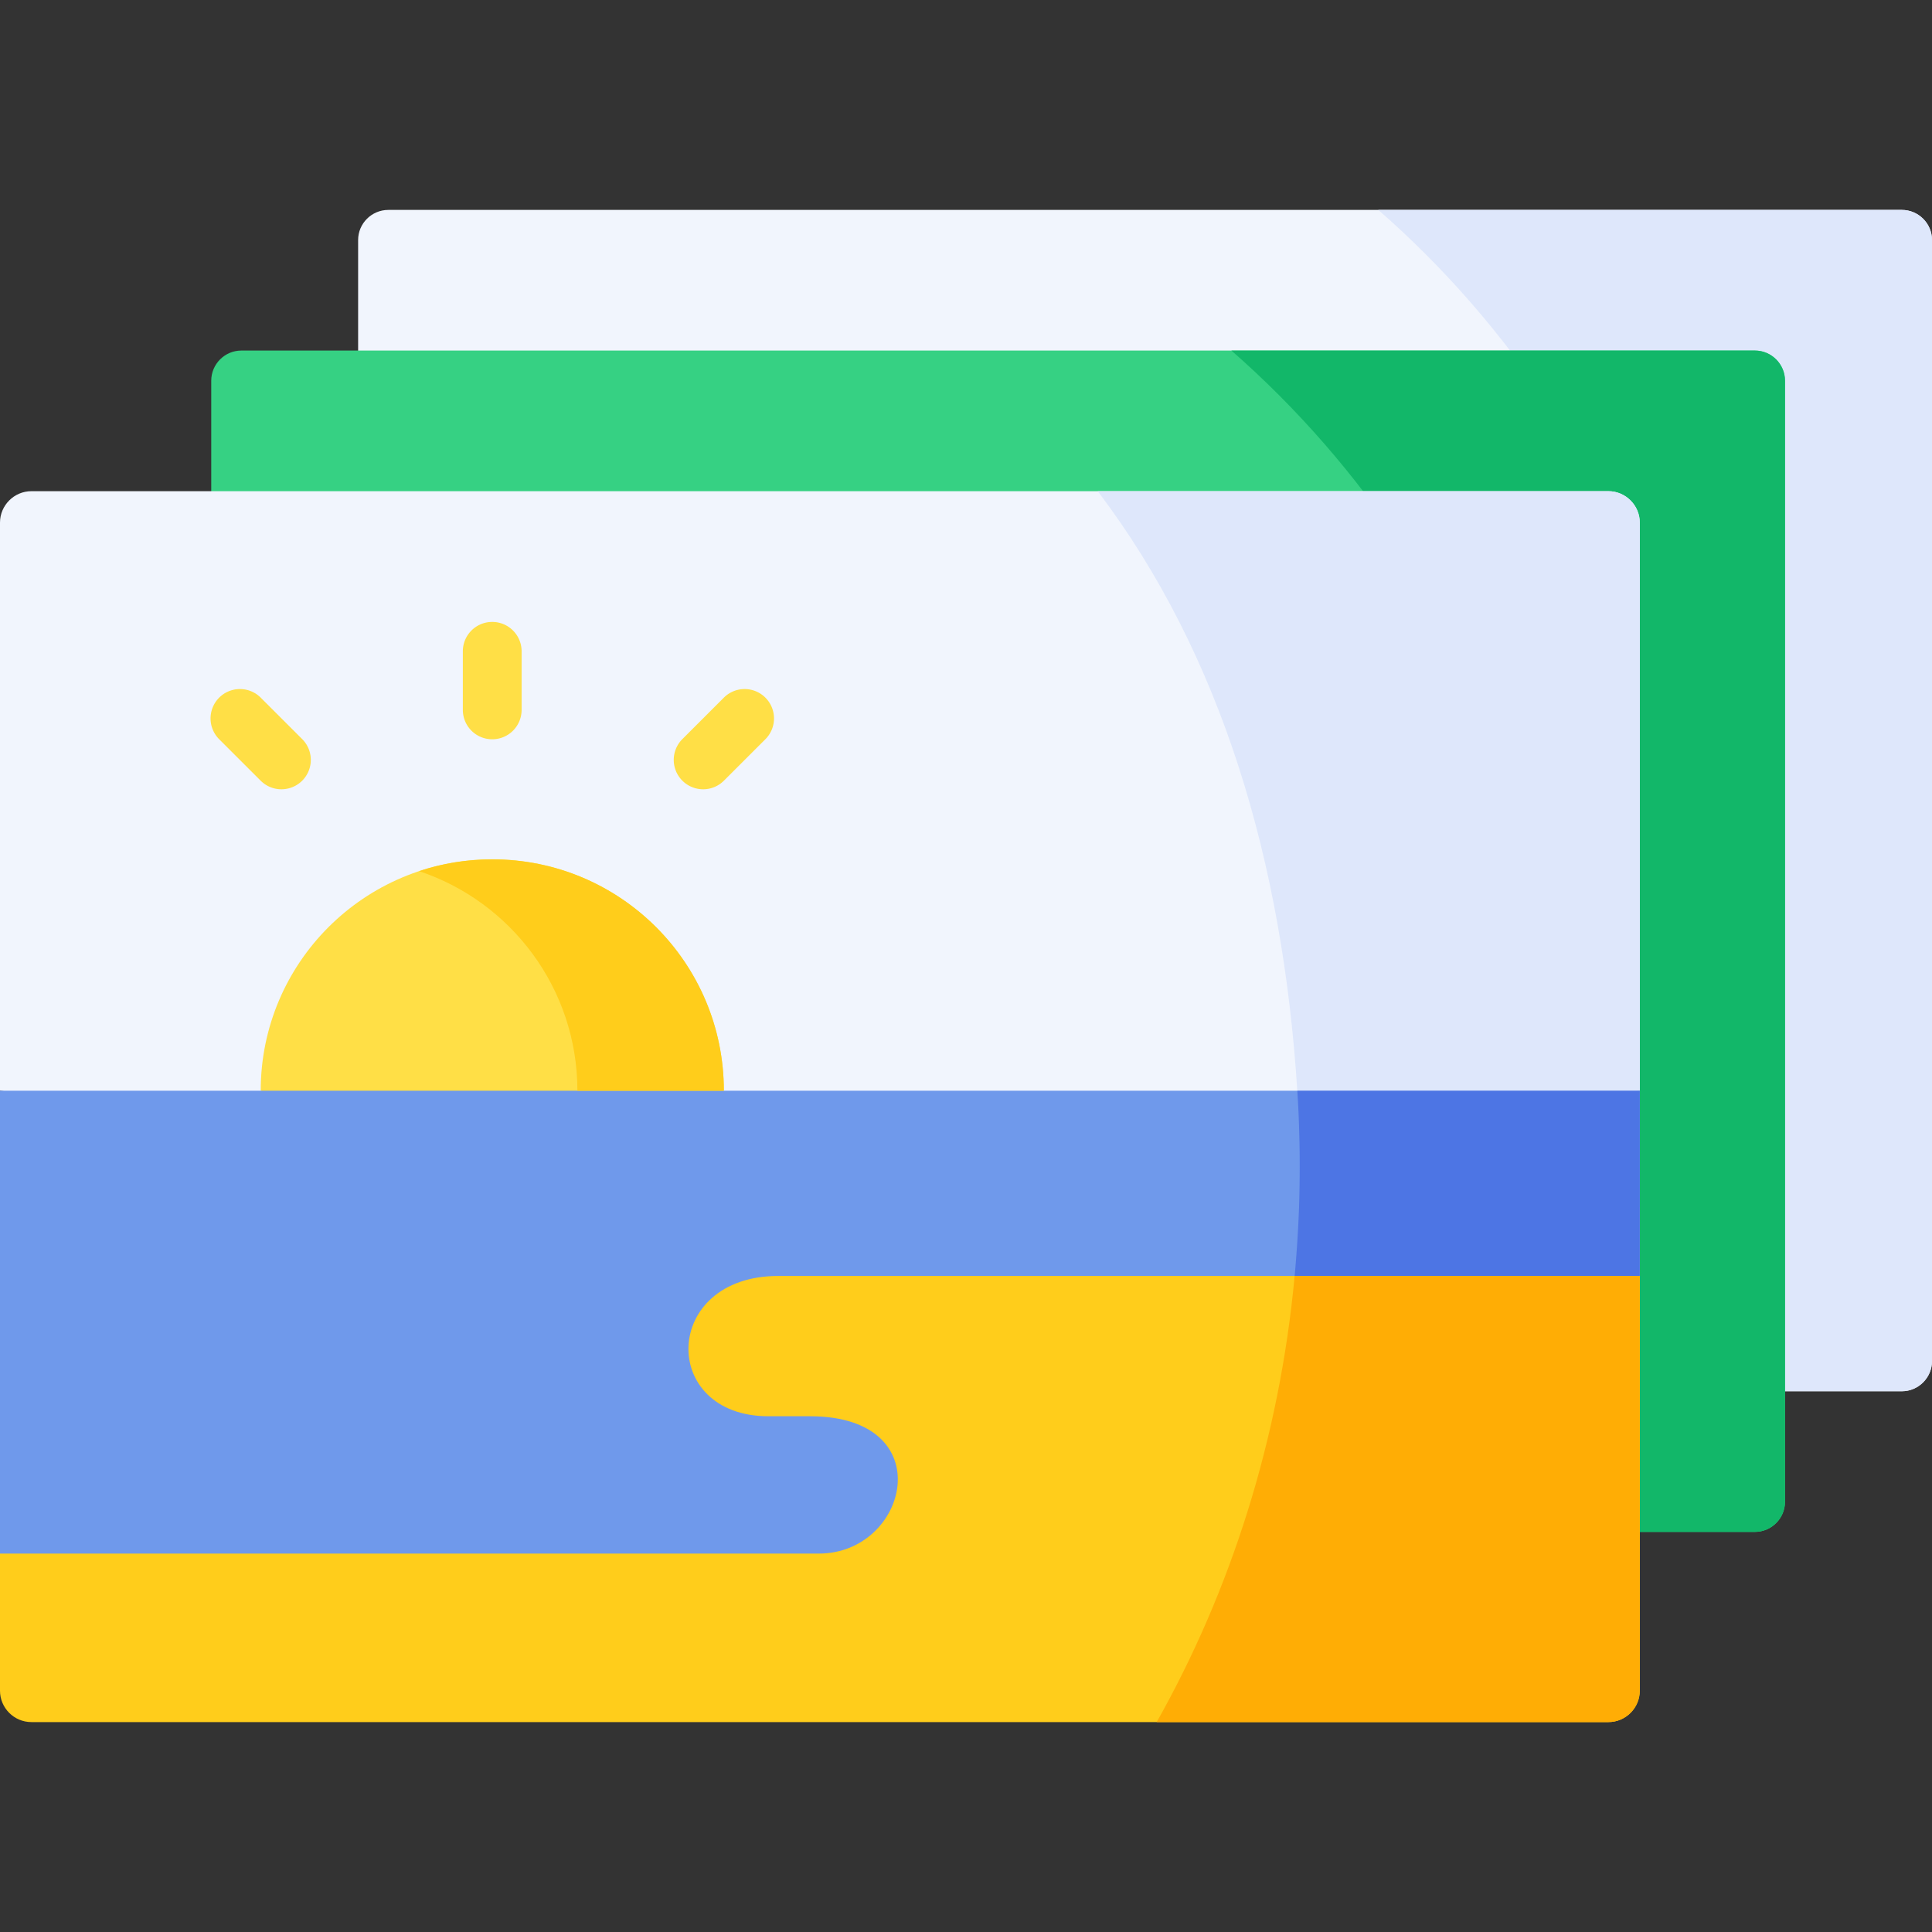<svg xmlns="http://www.w3.org/2000/svg" version="1.1" xmlns:xlink="http://www.w3.org/1999/xlink" width="512" height="512" x="0" y="0" viewBox="0 0 497 497" style="enable-background:new 0 0 512 512" xml:space="preserve" class=""><rect x="0" y="0" width="497" height="497" fill="#333333" stroke="none"/><g><path fill="#f1f5fd" fill-rule="evenodd" d="M99.893 54h389.34c4.28 0 7.767 3.485 7.767 7.734v288.4c0 4.25-3.487 7.762-7.767 7.762H99.893c-4.28 0-7.767-3.513-7.767-7.762v-288.4c0-4.249 3.487-7.734 7.767-7.734z" clip-rule="evenodd" opacity="1" data-original="#c8effe" class=""></path><path fill="#dee7fb" fill-rule="evenodd" d="M497 350.134v-288.4c0-4.25-3.487-7.734-7.767-7.734H354.559c16.951 14.788 31.947 32.041 44.561 51.192h45.014c4.45 0 8.079 3.626 8.079 8.074v244.63h37.021c4.279.001 7.766-3.512 7.766-7.762z" clip-rule="evenodd" opacity="1" data-original="#99e6fc" class=""></path><path fill="#36d183" fill-rule="evenodd" d="M62.079 90.178h389.368c4.252 0 7.739 3.485 7.739 7.762v288.372c0 4.278-3.487 7.762-7.739 7.762H62.079c-4.252 0-7.739-3.485-7.739-7.762V97.94c0-4.278 3.487-7.762 7.739-7.762z" clip-rule="evenodd" opacity="1" data-original="#80d261" class=""></path><path fill="#12b769" fill-rule="evenodd" d="M459.186 386.312V97.94c0-4.278-3.487-7.762-7.739-7.762H316.773c16.923 14.817 31.947 32.041 44.561 51.192h45.014c4.45 0 8.079 3.655 8.079 8.102V394.073h37.021c4.251.001 7.738-3.484 7.738-7.761z" clip-rule="evenodd" opacity="1" data-original="#68ca44" class=""></path><path fill="#f1f5fd" fill-rule="evenodd" d="M421.825 280.584V134.429c0-4.419-3.628-8.074-8.079-8.074H8.079c-4.45 0-8.079 3.655-8.079 8.074v146.155l221.953 25.865z" clip-rule="evenodd" opacity="1" data-original="#c8effe" class=""></path><path fill="#ffdf46" fill-rule="evenodd" d="m67.068 280.584 56.381 20.341 62.759-20.341c0-32.891-26.674-59.521-59.556-59.521-32.91-.001-59.584 26.63-59.584 59.521z" clip-rule="evenodd" opacity="1" data-original="#ffd86c" class=""></path><path fill="#ffcd1b" fill-rule="evenodd" d="M0 310.529v124.397C0 439.374 3.628 443 8.079 443h405.667c4.45 0 8.079-3.626 8.079-8.074V310.529z" clip-rule="evenodd" opacity="1" data-original="#fec165" class=""></path><path fill="#6f99eb" fill-rule="evenodd" d="M0 280.584v119.071h210.643c23.131 0 31.635-35.328-2.268-35.328h-10.687c-28.176 0-27.524-36.092 2.523-36.092h221.613v-47.651z" clip-rule="evenodd" opacity="1" data-original="#00c0fa" class=""></path><path fill="#ffcd1b" fill-rule="evenodd" d="M107.802 224.094c23.669 7.876 40.734 30.2 40.734 56.49h37.673c0-32.891-26.674-59.521-59.556-59.521-6.605-.001-12.927 1.048-18.851 3.031z" clip-rule="evenodd" opacity="1" data-original="#fec165" class=""></path><path fill="#dee7fb" fill-rule="evenodd" d="M413.746 126.355H282.388c31.947 42.127 47.622 95.557 51.336 154.229h88.101V134.429c0-4.419-3.628-8.074-8.079-8.074z" clip-rule="evenodd" opacity="1" data-original="#99e6fc" class=""></path><path fill="#4d75e4" fill-rule="evenodd" d="M421.825 280.584h-88.101c.255 3.768.425 7.536.51 11.332.085 2.663.113 5.354.113 8.017 0 3.57-.057 7.083-.17 10.595a327.508 327.508 0 0 1-1.134 17.706h88.781v-47.65z" clip-rule="evenodd" opacity="1" data-original="#08a9f1" class=""></path><path fill="#ffad05" fill-rule="evenodd" d="M421.825 328.235h-88.781c-3.912 41.9-16.413 80.911-35.49 114.765h116.193c4.45 0 8.079-3.626 8.079-8.074V328.235z" clip-rule="evenodd" opacity="1" data-original="#fdb440" class=""></path><path fill="#ffdf46" d="M126.624 190.178a7.559 7.559 0 0 1-7.559-7.559v-15.072c0-4.175 3.384-7.559 7.559-7.559s7.559 3.384 7.559 7.559v15.072a7.56 7.56 0 0 1-7.559 7.559zM72.397 203.039a7.536 7.536 0 0 1-5.344-2.212l-10.658-10.652a7.559 7.559 0 1 1 10.687-10.693l10.658 10.652a7.559 7.559 0 0 1-5.343 12.905zM180.879 203.039a7.559 7.559 0 0 1-5.344-12.905l10.658-10.652a7.559 7.559 0 1 1 10.687 10.693l-10.658 10.652a7.532 7.532 0 0 1-5.343 2.212z" opacity="1" data-original="#ffd86c" class=""></path></g></svg>